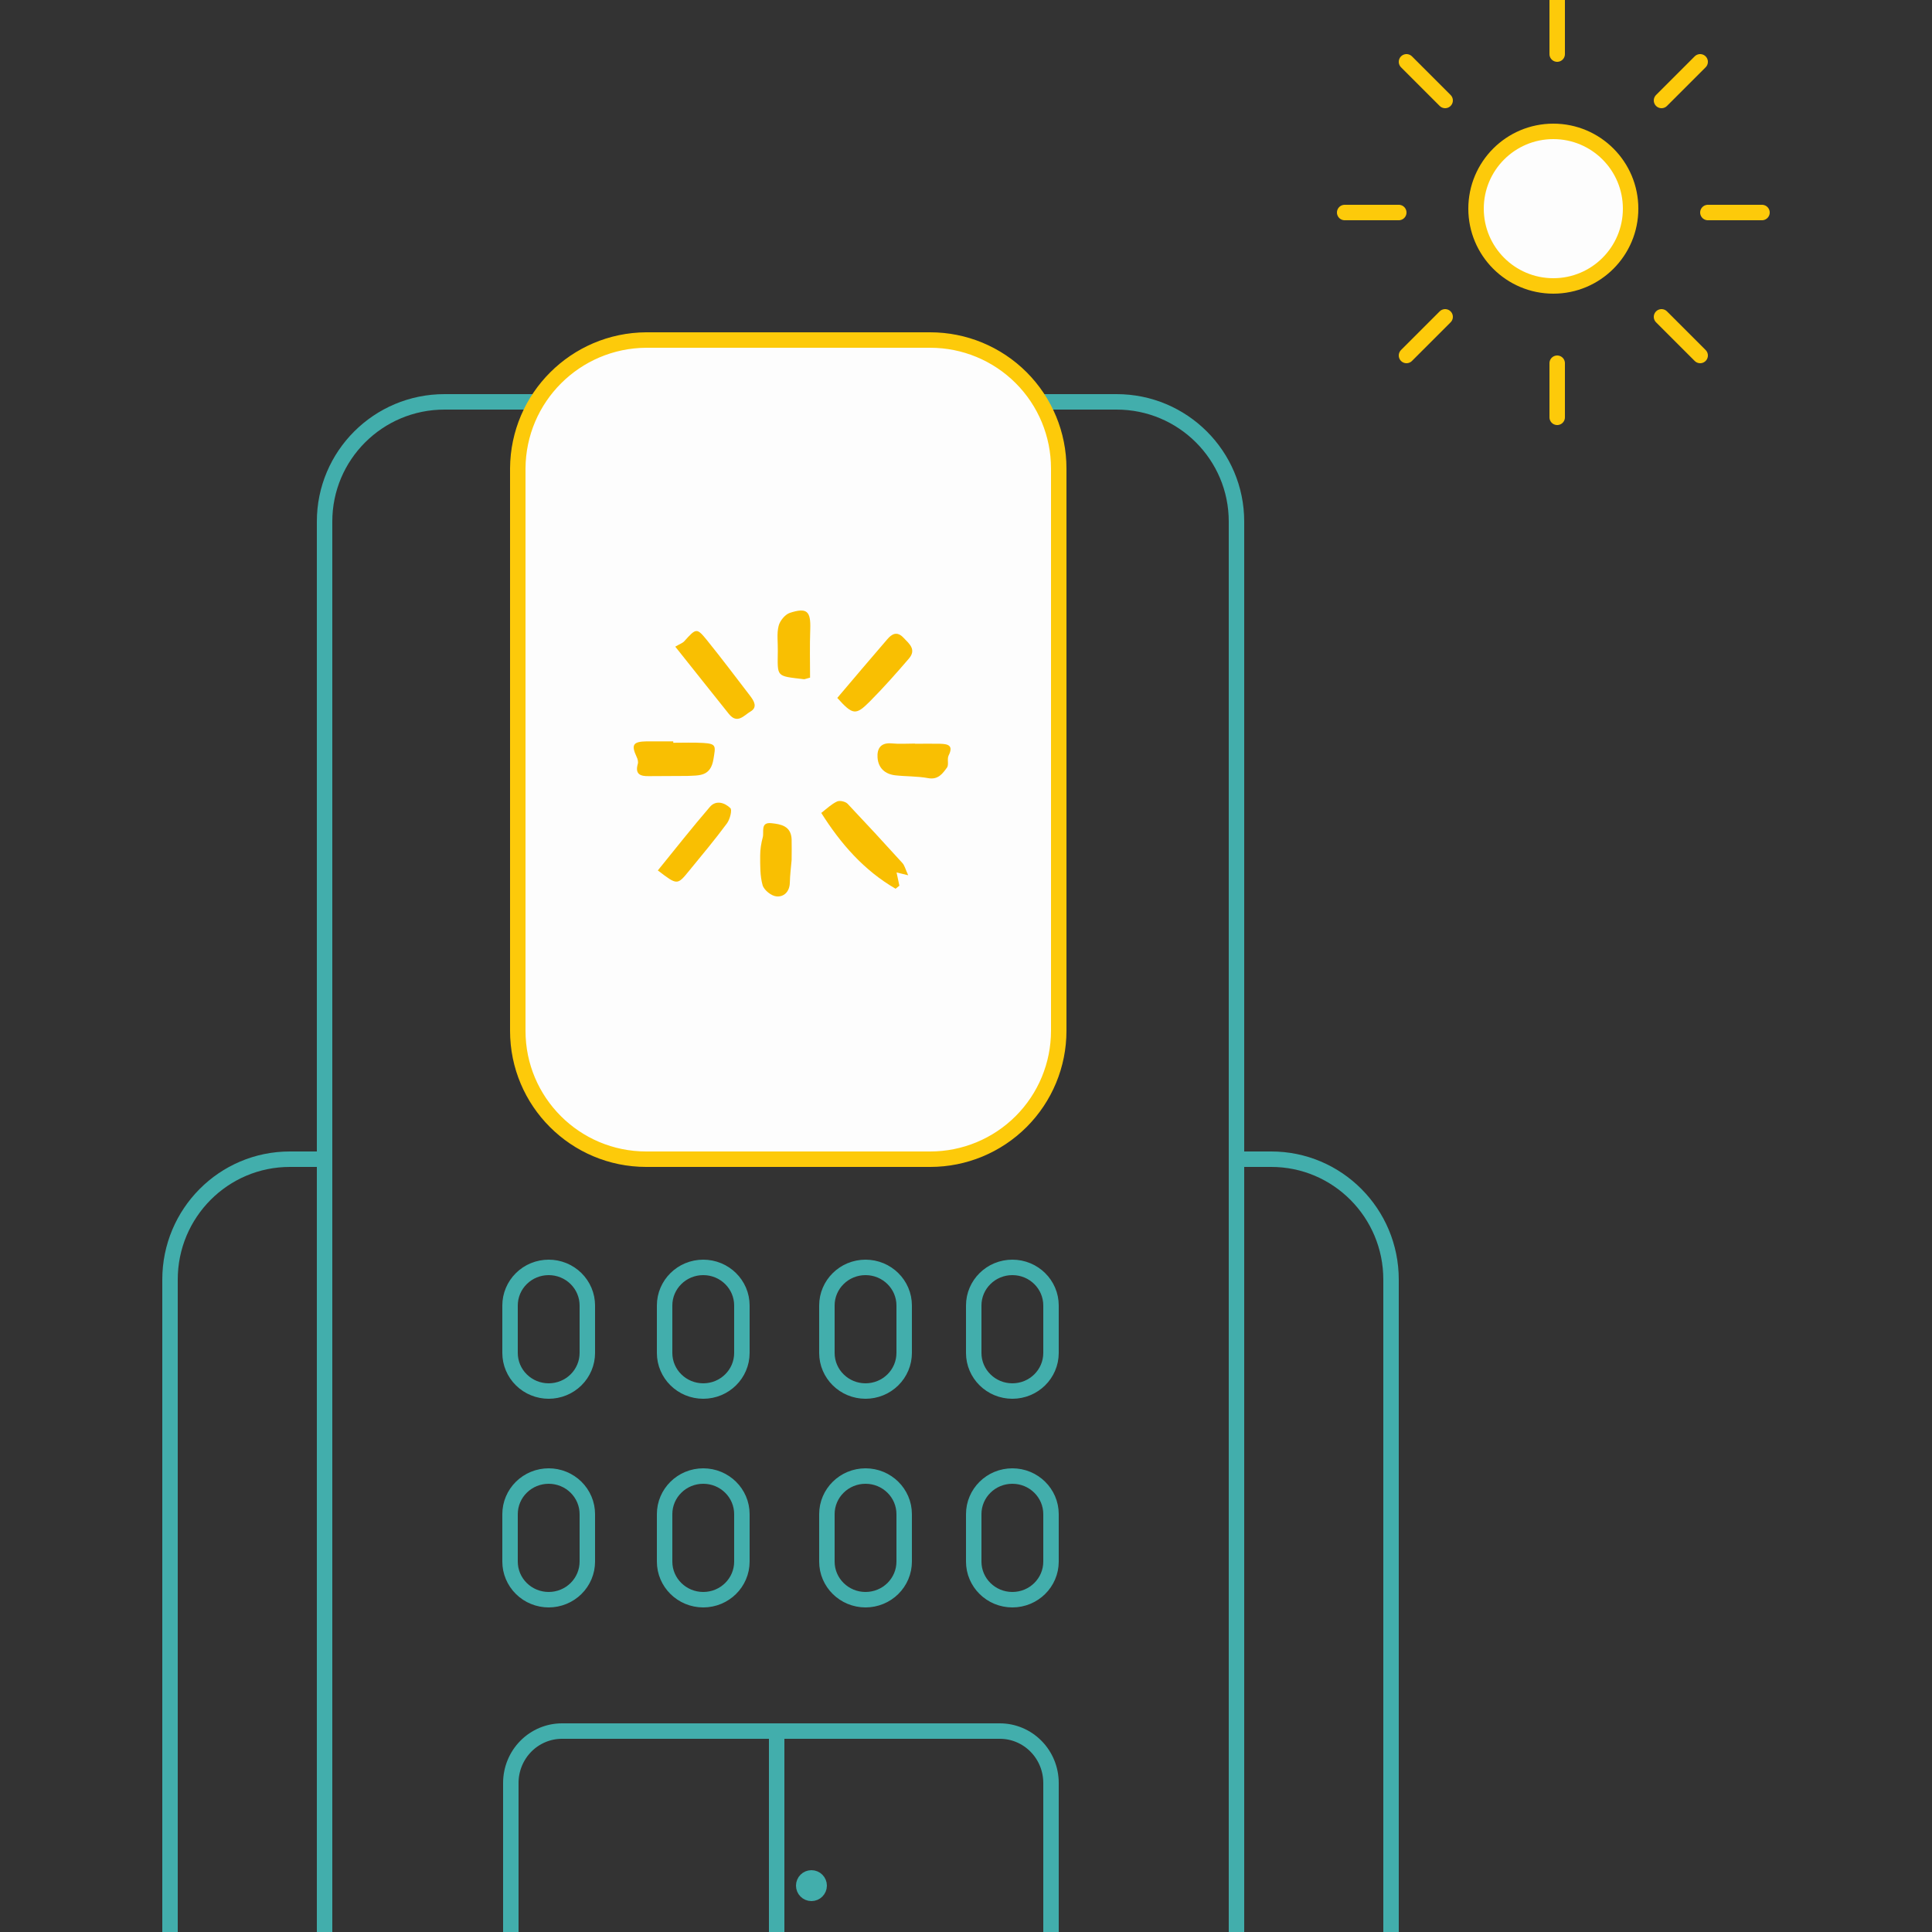 <svg width="250" height="250" viewBox="0 0 250 250" fill="none" xmlns="http://www.w3.org/2000/svg">
<rect x="0" y="0" width="250" height="250" fill="#333333" stroke="none"/>
<g clip-path="url(#clip0_5013_8220)">
<g opacity="0.99">
<path d="M201 37C206.523 37 211 32.523 211 27C211 21.477 206.523 17 201 17C195.477 17 191 21.477 191 27C191 32.523 195.477 37 201 37Z" fill="white" stroke="#FFCC0A" stroke-width="2" stroke-linecap="square" stroke-linejoin="round"/>
<path d="M201.5 0V7M220 8L215 13M228 27.5H221M220 46L215 41M201.5 54V47M182 46L187 41M174 27.5H181M182 8L187 13" stroke="#FFCC0A" stroke-width="2" stroke-linecap="round" stroke-linejoin="round"/>
<g opacity="0.99">
<path d="M160 253V150H164.5C173.06 150 180 156.973 180 165.576V253H160ZM160 253H42.1H42V67.485C42 58.933 48.946 52 57.513 52H144.487C153.055 52 160 58.933 160 67.485V253Z" stroke="#43AFAD" stroke-width="2"/>
<path fill-rule="evenodd" clip-rule="evenodd" d="M66 253H136V230.716C136 228.935 135.303 227.226 134.061 225.967C132.82 224.708 131.137 224 129.381 224H72.719C70.964 224 69.28 224.708 68.039 225.967C66.798 227.226 66.1 228.935 66.1 230.716V253H66ZM42 150V253H22V165.576C22 156.973 28.94 150 37.5 150H42ZM71 164C72.326 164 73.598 164.519 74.535 165.444C75.473 166.369 76 167.623 76 168.931V175.069C76 176.377 75.473 177.631 74.535 178.556C73.598 179.481 72.326 180 71 180C69.674 180 68.402 179.481 67.465 178.556C66.527 177.631 66 176.377 66 175.069V168.931C66 167.623 66.527 166.369 67.465 165.444C68.402 164.519 69.674 164 71 164ZM71 191C72.326 191 73.598 191.519 74.535 192.444C75.473 193.369 76 194.623 76 195.931V202.069C76 203.377 75.473 204.631 74.535 205.556C73.598 206.481 72.326 207 71 207C69.674 207 68.402 206.481 67.465 205.556C66.527 204.631 66 203.377 66 202.069V195.931C66 194.623 66.527 193.369 67.465 192.444C68.402 191.519 69.674 191 71 191ZM91 164C93.761 164 96 166.208 96 168.931V175.069C96 177.792 93.761 180 91 180C88.239 180 86 177.792 86 175.069V168.931C86 166.208 88.239 164 91 164ZM91 191C93.761 191 96 193.208 96 195.931V202.069C96 204.792 93.761 207 91 207C88.239 207 86 204.792 86 202.069V195.931C86 193.208 88.239 191 91 191ZM112 164C114.761 164 117 166.208 117 168.931V175.069C117 176.377 116.473 177.631 115.536 178.556C114.598 179.481 113.326 180 112 180C109.239 180 107 177.792 107 175.069V168.931C107 166.208 109.239 164 112 164ZM112 191C114.761 191 117 193.208 117 195.931V202.069C117 203.377 116.473 204.631 115.536 205.556C114.598 206.481 113.326 207 112 207C109.239 207 107 204.792 107 202.069V195.931C107 193.208 109.239 191 112 191ZM131 164C133.761 164 136 166.208 136 168.931V175.069C136 177.792 133.761 180 131 180C128.239 180 126 177.792 126 175.069V168.931C126 166.208 128.239 164 131 164ZM131 191C133.761 191 136 193.208 136 195.931V202.069C136 204.792 133.761 207 131 207C128.239 207 126 204.792 126 202.069V195.931C126 193.208 128.239 191 131 191Z" stroke="#43AFAD" stroke-width="2"/>
<path d="M100.5 225V254" stroke="#43AFAD" stroke-width="2" stroke-linecap="square" stroke-linejoin="round"/>
<path d="M105 245C105.552 245 106 244.552 106 244C106 243.448 105.552 243 105 243C104.448 243 104 243.448 104 244C104 244.552 104.448 245 105 245Z" stroke="#43AFAD" stroke-width="2" stroke-linecap="square" stroke-linejoin="round"/>
</g>
<path d="M83.624 44H120.376C124.785 44 129.013 45.751 132.131 48.867C135.249 51.983 137 56.209 137 60.616V133.384C137 137.791 135.249 142.017 132.131 145.133C129.013 148.249 124.785 150 120.376 150H83.624C74.443 150 67 142.561 67 133.384V60.616C67.055 51.462 74.466 44.055 83.624 44Z" fill="white" stroke="#FFCC0A" stroke-width="2"/>
</g>
<path d="M91.526 82.897C90.152 81.206 90.1 81.257 88.545 82.975C88.338 83.209 88.001 83.313 87.379 83.677C89.789 86.721 92.07 89.557 94.325 92.393C95.413 93.745 96.294 92.549 97.098 92.08C98.056 91.534 97.59 90.728 97.072 90.051C95.232 87.658 93.418 85.238 91.526 82.897Z" fill="#F9BF02"/>
<path d="M102.203 79.306C101.581 79.514 100.907 80.347 100.752 80.997C100.493 82.012 100.674 83.131 100.648 84.223C100.622 87.658 100.363 87.45 104.043 87.892C104.147 87.892 104.25 87.84 104.821 87.684C104.821 85.68 104.769 83.547 104.847 81.414C104.924 79.098 104.432 78.578 102.203 79.306Z" fill="#F9BF02"/>
<path d="M112.544 90.78C114.306 89.01 115.964 87.137 117.597 85.238C118.608 84.067 117.701 83.339 116.923 82.532C116.068 81.622 115.394 82.038 114.798 82.74C112.647 85.238 110.522 87.736 108.345 90.311C110.341 92.523 110.729 92.601 112.544 90.78Z" fill="#F9BF02"/>
<path d="M121.64 96.243C120.552 96.217 119.463 96.243 118.401 96.243C118.401 96.243 118.401 96.243 118.401 96.217C117.364 96.217 116.353 96.295 115.317 96.191C113.917 96.087 113.477 96.919 113.554 98.038C113.658 99.391 114.513 100.171 115.861 100.328C117.286 100.484 118.712 100.432 120.111 100.692C121.407 100.926 121.977 100.093 122.547 99.313C122.806 98.949 122.521 98.194 122.755 97.752C123.402 96.451 122.677 96.269 121.64 96.243Z" fill="#F9BF02"/>
<path d="M116.742 111.645C114.41 109.069 112.051 106.52 109.667 103.996C109.382 103.71 108.656 103.554 108.319 103.71C107.594 104.048 106.972 104.646 106.272 105.193C108.76 109.147 111.792 112.633 115.887 115.001C116.042 114.871 116.224 114.741 116.379 114.611C116.25 114.038 116.146 113.466 116.016 112.894C116.379 112.972 116.768 113.076 117.52 113.258C117.157 112.477 117.053 111.957 116.742 111.645Z" fill="#F9BF02"/>
<path d="M99.819 106.52C98.367 106.363 98.886 107.638 98.704 108.341C98.497 109.095 98.367 109.902 98.367 110.708C98.367 111.983 98.341 113.336 98.678 114.533C98.86 115.183 99.819 115.938 100.467 115.99C101.4 116.094 102.177 115.417 102.203 114.22C102.229 113.206 102.358 112.191 102.436 111.281C102.436 110.292 102.462 109.459 102.436 108.601C102.359 106.884 101.063 106.65 99.819 106.52Z" fill="#F9BF02"/>
<path d="M91.837 104.438C89.556 107.092 87.379 109.85 85.124 112.633C87.638 114.559 87.638 114.559 89.167 112.685C90.826 110.656 92.51 108.653 94.065 106.546C94.454 106.025 94.765 104.802 94.506 104.568C93.78 103.866 92.64 103.476 91.837 104.438Z" fill="#F9BF02"/>
<path d="M92.329 98.194C92.588 96.581 92.744 96.243 91.033 96.139C89.737 96.061 88.416 96.113 87.12 96.113C87.12 96.061 87.12 95.983 87.12 95.931C85.98 95.931 84.839 95.931 83.699 95.931C81.911 95.957 81.652 96.373 82.377 97.934C82.507 98.194 82.611 98.558 82.533 98.845C82.144 100.198 82.87 100.458 83.984 100.432C85.643 100.406 87.275 100.432 88.934 100.406C90.489 100.328 91.966 100.51 92.329 98.194Z" fill="#F9BF02"/>
</g>
<defs>
<clipPath id="clip0_5013_8220">
<rect width="250" height="250" fill="white"/>
</clipPath>
</defs>
</svg>
